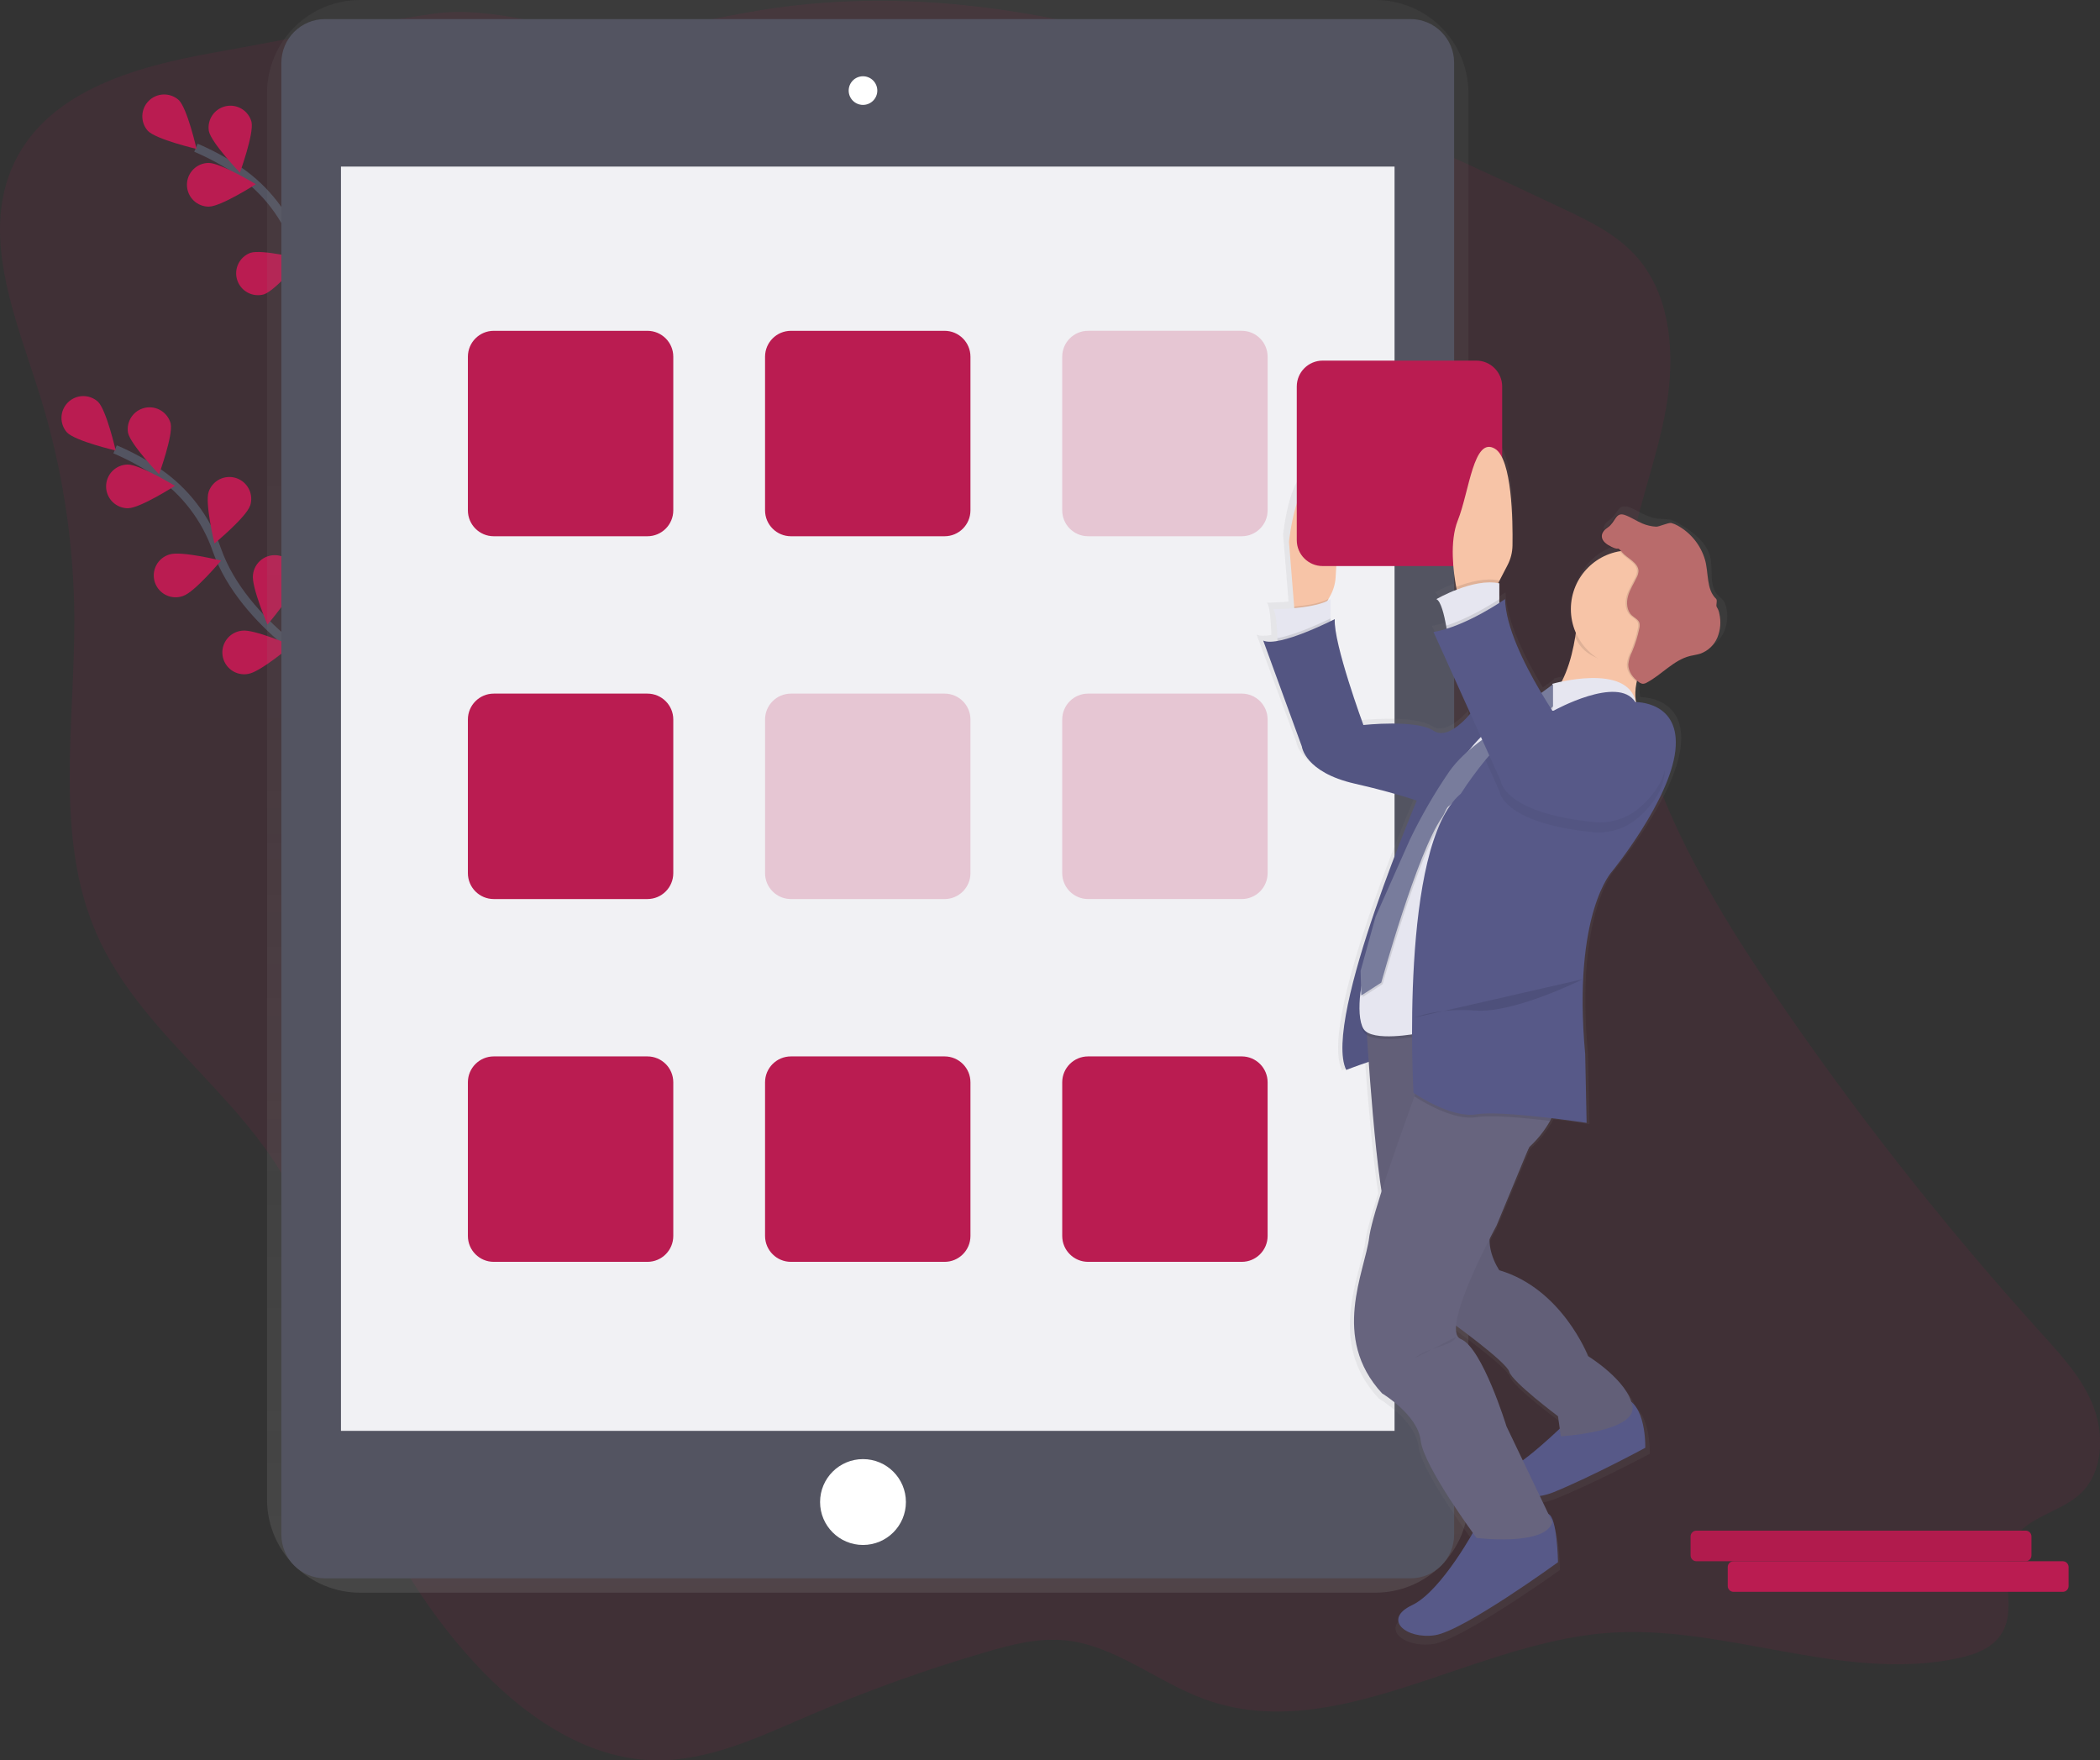 <svg width="482" height="404" viewBox="0 0 482 404" fill="none" xmlns="http://www.w3.org/2000/svg">
<rect x="0" y="0" width="482" height="404" fill="#333333" stroke="none"/>
<g clip-path="url(#clip0)">
<path opacity="0.1" d="M48.848 12.114C30.723 15.36 9.91 21.143 2.578 38.924C-4.123 55.18 3.741 73.492 9.032 90.315C14.247 106.924 16.951 124.219 17.057 141.627C17.192 166.114 12.423 191.935 22.112 214.185C33.045 239.289 60.103 253.809 69.586 279.54C73.564 290.329 74.045 302.136 75.941 313.537C80.144 338.801 91.623 362.661 108.475 381.145C119.679 393.433 134.268 403.746 150.427 403.991C162.684 404.182 174.26 398.619 185.614 393.749C198.861 388.069 212.438 383.195 226.273 379.153C232.1 377.453 238.104 375.888 244.132 376.42C255.747 377.423 265.437 385.95 276.46 389.962C306.336 400.796 337.22 377.252 368.741 374.77C395.763 372.638 422.905 386.225 449.456 380.553C453.368 379.715 457.551 378.195 459.602 374.584C462.997 368.6 458.784 360.319 461.803 354.115C464.823 347.91 472.972 347.268 477.757 342.548C482.627 337.743 483.023 329.447 480.54 322.922C478.058 316.396 473.268 311.2 468.664 306.119C445.876 280.951 424.895 254.204 405.879 226.077C386.48 197.392 368.324 163.651 373.781 128.887C375.667 116.924 380.301 105.603 382.402 93.681C384.504 81.758 383.641 68.256 375.932 59.258C371.328 53.881 364.869 50.776 358.6 47.817C300.132 20.215 237.487 -8.049 174.184 2.399C163.878 4.099 153.677 6.828 143.25 7.199C128.159 7.741 113.956 0.995 99.216 3.186C82.481 5.659 65.569 9.12 48.848 12.114Z" fill="#BA1C51"/>
<path d="M95.094 85.695C95.094 85.695 74.466 74.37 68.348 57.02C65.83 49.724 61.013 43.443 54.621 39.119C51.571 37.089 48.341 35.343 44.972 33.902" stroke="#535461" stroke-width="2" stroke-miterlimit="10"/>
<path d="M41.06 22.992C43.011 24.953 45.112 34.177 45.112 34.177C45.112 34.177 35.904 32.02 33.953 30.054C33.092 29.097 32.631 27.845 32.667 26.558C32.703 25.271 33.232 24.047 34.145 23.139C35.058 22.232 36.286 21.71 37.573 21.683C38.86 21.655 40.108 22.124 41.06 22.992Z" fill="#BA1C51"/>
<path d="M57.735 28.023C58.307 30.731 55.062 39.614 55.062 39.614C55.062 39.614 48.507 32.798 47.936 30.084C47.727 28.81 48.017 27.505 48.747 26.44C49.476 25.375 50.588 24.632 51.851 24.366C53.114 24.099 54.431 24.331 55.528 25.011C56.625 25.691 57.417 26.768 57.74 28.018L57.735 28.023Z" fill="#BA1C51"/>
<path d="M75.941 46.853C75.068 49.477 67.781 55.511 67.781 55.511C67.781 55.511 65.564 46.317 66.437 43.688C66.856 42.425 67.761 41.379 68.951 40.783C70.141 40.186 71.52 40.086 72.784 40.506C74.047 40.926 75.092 41.83 75.689 43.02C76.286 44.211 76.385 45.59 75.966 46.853H75.941Z" fill="#BA1C51"/>
<path d="M86.528 64.201C86.112 66.934 79.948 74.112 79.948 74.112C79.948 74.112 76.207 65.425 76.623 62.691C76.692 62.015 76.898 61.361 77.228 60.767C77.558 60.174 78.005 59.653 78.541 59.237C79.078 58.822 79.694 58.519 80.351 58.349C81.009 58.178 81.694 58.142 82.365 58.244C83.036 58.346 83.68 58.584 84.257 58.942C84.834 59.3 85.332 59.772 85.721 60.328C86.111 60.885 86.383 61.514 86.522 62.179C86.66 62.844 86.662 63.53 86.528 64.196V64.201Z" fill="#BA1C51"/>
<path d="M47.981 47.414C50.749 47.384 58.713 42.278 58.713 42.278C58.713 42.278 50.634 37.363 47.865 37.393C46.535 37.408 45.266 37.951 44.336 38.903C43.406 39.854 42.892 41.136 42.908 42.466C42.923 43.796 43.466 45.066 44.417 45.996C45.369 46.926 46.651 47.44 47.981 47.424V47.414Z" fill="#BA1C51"/>
<path d="M60.594 67.546C63.222 66.689 69.296 59.436 69.296 59.436C69.296 59.436 60.113 57.164 57.485 58.022C56.267 58.47 55.271 59.373 54.705 60.541C54.139 61.709 54.047 63.051 54.45 64.284C54.853 65.518 55.718 66.548 56.863 67.157C58.009 67.766 59.346 67.908 60.594 67.552V67.546Z" fill="#BA1C51"/>
<path d="M75.54 85.435C78.278 85.034 85.49 78.915 85.49 78.915C85.49 78.915 76.823 75.123 74.09 75.524C73.417 75.593 72.765 75.798 72.173 76.126C71.581 76.454 71.062 76.899 70.646 77.433C70.231 77.967 69.927 78.58 69.755 79.234C69.582 79.889 69.544 80.572 69.642 81.241C69.74 81.911 69.973 82.554 70.326 83.131C70.68 83.708 71.146 84.208 71.697 84.6C72.249 84.993 72.874 85.269 73.535 85.414C74.196 85.558 74.88 85.567 75.545 85.44L75.54 85.435Z" fill="#BA1C51"/>
<path d="M76.538 154.912C76.538 154.912 55.91 143.586 49.791 126.237C47.273 118.941 42.457 112.66 36.065 108.336C33.014 106.306 29.784 104.559 26.415 103.119" stroke="#535461" stroke-width="2" stroke-miterlimit="10"/>
<path d="M22.503 92.21C24.454 94.171 26.556 103.395 26.556 103.395C26.556 103.395 17.348 101.239 15.397 99.272C14.535 98.316 14.075 97.064 14.11 95.777C14.146 94.49 14.675 93.266 15.589 92.358C16.502 91.451 17.729 90.929 19.016 90.901C20.304 90.874 21.552 91.343 22.503 92.21Z" fill="#BA1C51"/>
<path d="M39.179 97.242C39.751 99.95 36.506 108.833 36.506 108.833C36.506 108.833 29.951 102.016 29.379 99.303C29.171 98.029 29.461 96.724 30.19 95.659C30.919 94.594 32.031 93.851 33.294 93.584C34.557 93.318 35.874 93.549 36.971 94.23C38.068 94.91 38.861 95.987 39.184 97.237L39.179 97.242Z" fill="#BA1C51"/>
<path d="M57.384 116.07C56.512 118.693 49.225 124.727 49.225 124.727C49.225 124.727 47.008 115.533 47.88 112.905C48.088 112.279 48.417 111.701 48.849 111.202C49.28 110.704 49.806 110.295 50.395 109.999C50.984 109.704 51.626 109.527 52.283 109.48C52.941 109.432 53.602 109.515 54.227 109.723C54.853 109.931 55.432 110.26 55.93 110.691C56.429 111.122 56.837 111.648 57.133 112.237C57.428 112.827 57.605 113.469 57.652 114.126C57.7 114.784 57.617 115.444 57.41 116.07H57.384Z" fill="#BA1C51"/>
<path d="M67.972 133.419C67.555 136.153 61.392 143.331 61.392 143.331C61.392 143.331 57.65 134.643 58.066 131.91C58.136 131.234 58.342 130.58 58.672 129.986C59.001 129.392 59.448 128.872 59.985 128.456C60.522 128.04 61.138 127.738 61.795 127.567C62.452 127.397 63.137 127.361 63.809 127.463C64.48 127.565 65.124 127.802 65.701 128.161C66.278 128.519 66.776 128.99 67.165 129.547C67.554 130.103 67.826 130.733 67.965 131.398C68.104 132.063 68.106 132.749 67.972 133.414V133.419Z" fill="#BA1C51"/>
<path d="M29.424 116.633C32.193 116.603 40.157 111.497 40.157 111.497C40.157 111.497 32.077 106.581 29.309 106.611C27.979 106.627 26.709 107.17 25.78 108.121C24.85 109.073 24.336 110.355 24.351 111.685C24.367 113.015 24.91 114.285 25.861 115.215C26.812 116.145 28.094 116.658 29.424 116.643V116.633Z" fill="#BA1C51"/>
<path d="M42.038 136.765C44.666 135.908 50.739 128.655 50.739 128.655C50.739 128.655 41.556 126.383 38.928 127.24C38.28 127.425 37.675 127.739 37.151 128.164C36.627 128.588 36.193 129.113 35.877 129.709C35.56 130.304 35.367 130.958 35.308 131.63C35.25 132.301 35.328 132.978 35.537 133.62C35.746 134.261 36.083 134.853 36.526 135.361C36.969 135.87 37.511 136.283 38.118 136.577C38.724 136.871 39.385 137.04 40.058 137.073C40.732 137.106 41.405 137.003 42.038 136.77V136.765Z" fill="#BA1C51"/>
<path d="M56.983 154.652C59.721 154.251 66.933 148.131 66.933 148.131C66.933 148.131 58.267 144.339 55.534 144.741C54.861 144.81 54.208 145.015 53.617 145.343C53.025 145.671 52.505 146.116 52.09 146.65C51.674 147.184 51.371 147.797 51.198 148.451C51.026 149.106 50.988 149.788 51.086 150.458C51.184 151.128 51.417 151.77 51.77 152.348C52.123 152.925 52.59 153.425 53.141 153.817C53.692 154.21 54.318 154.486 54.979 154.63C55.64 154.775 56.323 154.784 56.988 154.657L56.983 154.652Z" fill="#BA1C51"/>
<path d="M315.665 2.12845e-05H82.671C79.868 -0.004 77.092 0.544 74.501 1.613C71.909 2.683 69.554 4.252 67.569 6.231C65.585 8.211 64.009 10.562 62.933 13.15C61.856 15.739 61.3 18.514 61.296 21.317V344.192C61.3 346.996 61.855 349.771 62.931 352.36C64.007 354.949 65.583 357.301 67.568 359.281C69.553 361.261 71.908 362.831 74.5 363.9C77.091 364.97 79.868 365.518 82.671 365.514H315.665C318.468 365.518 321.244 364.97 323.835 363.901C326.426 362.831 328.782 361.262 330.766 359.283C332.751 357.303 334.327 354.952 335.403 352.364C336.48 349.775 337.036 347 337.039 344.197V21.312C337.03 15.651 334.773 10.226 330.765 6.229C326.756 2.233 321.325 -0.008 315.665 2.12845e-05Z" fill="url(#paint0_linear)"/>
<path d="M323.729 4.379H74.612C69.072 4.379 64.581 8.87 64.581 14.41V352.192C64.581 357.733 69.072 362.224 74.612 362.224H323.729C329.269 362.224 333.759 357.733 333.759 352.192V14.41C333.759 8.87 329.269 4.379 323.729 4.379Z" fill="#535461"/>
<path d="M320.083 38.23H78.258V328.378H320.083V38.23Z" fill="#F1F1F4"/>
<path d="M198.077 24.075C199.891 24.075 201.362 22.604 201.362 20.789C201.362 18.975 199.891 17.504 198.077 17.504C196.263 17.504 194.792 18.975 194.792 20.789C194.792 22.604 196.263 24.075 198.077 24.075Z" fill="white"/>
<path d="M198.077 354.565C203.517 354.565 207.927 350.155 207.927 344.714C207.927 339.274 203.517 334.863 198.077 334.863C192.637 334.863 188.227 339.274 188.227 344.714C188.227 350.155 192.637 354.565 198.077 354.565Z" fill="white"/>
<path d="M148.592 75.92H113.335C110.052 75.92 107.392 78.581 107.392 81.864V117.124C107.392 120.407 110.052 123.068 113.335 123.068H148.592C151.874 123.068 154.535 120.407 154.535 117.124V81.864C154.535 78.581 151.874 75.92 148.592 75.92Z" fill="#BA1C51"/>
<path opacity="0.2" d="M249.749 123.066H285.006C288.288 123.066 290.949 120.405 290.949 117.123V81.862C290.949 78.579 288.288 75.918 285.006 75.918H249.749C246.467 75.918 243.806 78.579 243.806 81.862V117.123C243.806 120.405 246.467 123.066 249.749 123.066Z" fill="#BA1C51"/>
<path d="M216.799 75.92H181.542C178.26 75.92 175.599 78.581 175.599 81.864V117.124C175.599 120.407 178.26 123.068 181.542 123.068H216.799C220.081 123.068 222.742 120.407 222.742 117.124V81.864C222.742 78.581 220.081 75.92 216.799 75.92Z" fill="#BA1C51"/>
<path d="M148.592 159.182H113.335C110.052 159.182 107.392 161.843 107.392 165.125V200.386C107.392 203.669 110.052 206.33 113.335 206.33H148.592C151.874 206.33 154.535 203.669 154.535 200.386V165.125C154.535 161.843 151.874 159.182 148.592 159.182Z" fill="#BA1C51"/>
<path opacity="0.2" d="M249.749 206.328H285.006C288.288 206.328 290.949 203.667 290.949 200.384V165.124C290.949 161.841 288.288 159.18 285.006 159.18H249.749C246.467 159.18 243.806 161.841 243.806 165.124V200.384C243.806 203.667 246.467 206.328 249.749 206.328Z" fill="#BA1C51"/>
<path opacity="0.2" d="M216.799 159.182H181.542C178.26 159.182 175.599 161.843 175.599 165.125V200.386C175.599 203.669 178.26 206.33 181.542 206.33H216.799C220.081 206.33 222.742 203.669 222.742 200.386V165.125C222.742 161.843 220.081 159.182 216.799 159.182Z" fill="#BA1C51"/>
<path d="M148.592 242.443H113.335C110.052 242.443 107.392 245.104 107.392 248.387V283.648C107.392 286.931 110.052 289.592 113.335 289.592H148.592C151.874 289.592 154.535 286.931 154.535 283.648V248.387C154.535 245.104 151.874 242.443 148.592 242.443Z" fill="#BA1C51"/>
<path d="M249.749 289.59H285.006C288.288 289.59 290.949 286.929 290.949 283.646V248.385C290.949 245.103 288.288 242.442 285.006 242.442H249.749C246.467 242.442 243.806 245.103 243.806 248.385V283.646C243.806 286.929 246.467 289.59 249.749 289.59Z" fill="#BA1C51"/>
<path d="M216.799 242.443H181.542C178.26 242.443 175.599 245.104 175.599 248.387V283.648C175.599 286.931 178.26 289.592 181.542 289.592H216.799C220.081 289.592 222.742 286.931 222.742 283.648V248.387C222.742 245.104 220.081 242.443 216.799 242.443Z" fill="#BA1C51"/>
<path d="M396.214 139.388C396.121 138.851 395.918 138.338 395.617 137.883C395.261 137.468 394.866 137.086 394.439 136.745C392.072 134.518 393.345 130.505 392.433 127.41C391.43 124.105 387.919 121.572 384.87 119.887C384.377 119.602 383.847 119.388 383.295 119.25C382.605 119.139 381.907 119.084 381.209 119.084C380.116 119.018 379.042 118.775 378.029 118.362C376.579 117.77 375.286 116.857 373.801 116.356C373.513 116.25 373.205 116.207 372.898 116.23C371.278 116.08 371.223 118.096 369.483 119.265C368.761 119.766 368.074 120.459 368.074 121.321C368.074 122.5 369.277 123.277 370.351 123.794C371.424 124.311 371.67 124.21 371.88 124.205H371.971C372.116 124.23 372.276 124.356 372.693 124.812C369.471 125.315 366.534 126.948 364.406 129.419C362.279 131.891 361.101 135.039 361.082 138.3C361.081 140.201 361.482 142.082 362.261 143.817C362.216 144.138 362.166 144.469 362.111 144.82C361.584 148.055 360.606 151.958 358.931 155.188C357.557 155.469 356.689 155.689 356.689 155.689C356.703 155.755 356.711 155.822 356.714 155.89L356.213 156.261L354.106 157.766C349.959 150.889 345.721 142.352 345.55 135.942C345.55 135.942 345.049 136.288 344.196 136.83V132.276L343.925 132.226L344.196 131.724L346.152 128.022C346.888 126.63 347.285 125.083 347.311 123.508C347.401 117.69 347.21 103.345 343.188 100.962C338.118 97.953 337.105 110.964 334.401 117.63C332.395 122.6 333.398 129.803 334.01 133.138C334.055 133.364 334.095 133.57 334.135 133.76C332.486 134.382 330.883 135.118 329.336 135.962C330.404 136.384 331.202 139.729 331.643 142.137C331.688 142.392 331.733 142.638 331.773 142.864C330.753 143.185 329.712 143.439 328.659 143.626L337.375 162.646C335.515 164.803 331.633 168.58 328.659 166.624C324.601 163.955 312.109 165.289 312.109 165.289C312.109 165.289 304.967 146.325 305.308 140.647C305.308 140.647 304.932 140.838 304.305 141.149V135.977C304.073 136.134 303.83 136.273 303.578 136.394L303.843 135.922L304.23 135.235C304.966 133.933 305.404 132.484 305.513 130.992C305.935 125.158 306.552 110.181 301.938 108.31C296.19 105.978 294.5 122.64 294.5 122.64L295.724 137.728L295.749 138.064C293.02 138.305 290.779 138.305 290.779 138.305C291.466 138.982 291.686 142.718 291.782 145.061C291.782 145.302 291.782 145.522 291.782 145.728C290.388 145.969 289.194 145.989 288.417 145.638L297.544 170.3C297.544 170.3 298.221 176.319 310.052 178.967C317.008 180.537 321.858 181.977 324.677 182.92C319.852 194.356 303.111 235.585 308.021 245.617C308.021 245.617 310.649 244.614 313.337 243.731C313.959 252.378 315.037 265.474 316.346 273.866C314.917 278.285 313.839 281.991 313.488 284.113C313.458 284.289 313.433 284.454 313.412 284.615C312.409 292.615 304.285 307.948 316.457 320.944C316.457 320.944 324.907 325.96 325.584 331.943C326.151 336.989 335.083 349.569 337.912 353.451C335.65 357.338 329.271 367.59 323.553 370.274C316.457 373.609 322.199 378.274 328.96 377.296C335.72 376.318 358.048 360.297 358.048 360.297C358.048 360.297 357.893 349.825 355.776 349.062L353.745 344.869C354.872 344.694 355.976 344.391 357.035 343.966C366.163 340.3 378.671 333.634 378.671 333.634C378.671 333.634 378.917 325.804 375.371 322.935C373.555 317.332 365.15 312.302 365.15 312.302C365.15 312.302 359.056 296.627 344.181 292.284C344.181 292.284 341.779 288.898 341.869 285.021C342.847 283.145 343.509 281.951 343.509 281.951L351.202 263.694C353.194 261.918 354.887 259.833 356.218 257.519C356.331 257.312 356.442 257.103 356.549 256.892C361.188 257.439 364.824 257.986 364.824 257.986L364.488 241.986C361.423 208.972 370.892 199.306 370.892 199.306C370.892 199.306 384.433 182.975 385.767 171.308C387.016 160.539 377.898 159.998 376.489 159.978C376.22 158.381 376.28 156.746 376.665 155.173L376.825 155.288C377.111 155.522 377.46 155.667 377.828 155.704C377.902 155.711 377.976 155.711 378.049 155.704H378.169C378.502 155.689 378.824 155.589 379.107 155.413C382.643 153.558 385.396 150.202 389.278 149.234C390.091 149.033 390.938 148.943 391.736 148.682C392.628 148.367 393.446 147.87 394.137 147.223C394.827 146.575 395.376 145.791 395.748 144.92C396.476 143.17 396.64 141.236 396.214 139.388ZM346.563 315.943C347.24 318.275 358.058 326.275 358.058 326.275L358.474 329.15C355.701 331.777 352.783 334.247 349.733 336.548L345.886 328.608C345.886 328.608 340.139 310.275 335.068 308.279C334.13 307.908 333.83 306.774 333.96 305.184C337.255 307.597 346.002 314.072 346.548 315.958L346.563 315.943Z" fill="url(#paint1_linear)"/>
<path d="M326.397 180.848C326.397 180.848 303.407 234.055 308.989 245.551C308.989 245.551 318.187 241.94 319.521 242.597C320.855 243.254 333.97 173.951 333.97 173.951L326.397 180.848Z" fill="#575988"/>
<path opacity="0.05" d="M326.397 180.848C326.397 180.848 303.407 234.055 308.989 245.551C308.989 245.551 318.187 241.94 319.521 242.597C320.855 243.254 333.97 173.951 333.97 173.951L326.397 180.848Z" fill="black"/>
<path d="M338.875 350.325C338.875 350.325 330.991 365.107 324.095 368.382C317.199 371.657 322.781 376.267 329.351 375.279C335.921 374.291 357.597 358.526 357.597 358.526C357.597 358.526 357.447 348.209 355.385 347.456C353.324 346.704 338.875 350.325 338.875 350.325Z" fill="#575988"/>
<path d="M359.568 326.351C359.568 326.351 348.404 337.516 343.474 338.504C338.544 339.492 347.742 346.058 356.609 342.447C365.476 338.835 377.628 332.265 377.628 332.265C377.628 332.265 377.954 321.732 372.372 320.769C366.79 319.806 359.568 326.351 359.568 326.351Z" fill="#575988"/>
<path d="M313.588 235.038C313.588 235.038 315.885 275.109 318.844 280.681C321.803 286.254 332.967 303.343 332.967 303.343C332.967 303.343 345.776 312.542 346.433 314.839C347.09 317.136 357.597 325.021 357.597 325.021L358.254 329.62C358.254 329.62 375.662 328.617 374.674 322.724C373.686 316.83 364.493 311.228 364.493 311.228C364.493 311.228 358.58 295.789 344.131 291.521C344.131 291.521 339.532 284.95 343.474 279.698C343.474 279.698 353.329 255.066 358.911 252.112C364.493 249.157 356.609 232.094 356.609 232.094L313.588 235.038Z" fill="#67647E"/>
<path opacity="0.05" d="M313.588 235.038C313.588 235.038 315.885 275.109 318.844 280.681C321.803 286.254 332.967 303.343 332.967 303.343C332.967 303.343 345.776 312.542 346.433 314.839C347.09 317.136 357.597 325.021 357.597 325.021L358.254 329.62C358.254 329.62 375.662 328.617 374.674 322.724C373.686 316.83 364.493 311.228 364.493 311.228C364.493 311.228 358.58 295.789 344.131 291.521C344.131 291.521 339.532 284.95 343.474 279.698C343.474 279.698 353.329 255.066 358.911 252.112C364.493 249.157 356.609 232.094 356.609 232.094L313.588 235.038Z" fill="black"/>
<path d="M345.771 327.334L356.303 349.338C354.663 354.92 338.895 352.949 338.895 352.949C338.895 352.949 326.743 336.527 326.086 330.614C325.429 324.7 317.219 319.775 317.219 319.775C305.398 306.965 313.277 291.857 314.265 283.972C314.265 283.822 314.31 283.656 314.335 283.471C315.208 278.184 320.524 262.976 324.657 251.585C327.445 243.911 329.697 237.973 329.697 237.973C329.697 237.973 351.699 238.976 356.278 246.841C358.384 250.452 357.441 254.209 355.801 257.218C354.518 259.492 352.879 261.546 350.947 263.302L343.469 281.329C343.469 281.329 330.339 305.324 335.284 307.301C340.229 309.277 345.771 327.334 345.771 327.334Z" fill="#67647E"/>
<path d="M306.552 132.582C306.448 134.051 306.023 135.479 305.308 136.765L304.932 137.443L303.081 140.778H297.168L297.043 139.223L295.854 124.356C295.854 124.356 297.494 107.935 303.081 110.232C307.56 112.078 306.963 126.834 306.552 132.582Z" fill="#F7C4A7"/>
<path opacity="0.1" d="M304.932 137.438L303.081 140.773H297.168L297.043 139.218C299.796 138.977 303.071 138.476 304.932 137.438Z" fill="black"/>
<path d="M305.378 137.492V145.046L293.226 148.331C293.226 148.331 293.226 147.544 293.191 146.45C293.121 144.143 292.905 140.462 292.238 139.794C292.243 139.804 302.093 139.804 305.378 137.492Z" fill="#E6E6F0"/>
<path opacity="0.1" d="M305.378 141.922V145.047L293.226 148.332C293.226 148.332 293.226 147.545 293.191 146.451C297.238 145.744 303.081 143.04 305.378 141.922Z" fill="black"/>
<path d="M376.254 154.385C373.856 161.307 376.971 164.416 376.971 164.416C376.971 164.416 347.411 166.387 354.638 161.131C358.856 158.061 360.726 151.29 361.549 146.194C361.899 144.08 362.115 141.945 362.196 139.804C362.196 139.804 385.818 139.458 380.918 146.044C378.949 148.571 377.377 151.384 376.254 154.385Z" fill="#F7C4A7"/>
<path opacity="0.1" d="M380.923 146.029C378.516 149.269 377.728 149.746 376.911 152.083C376.172 152.208 375.423 152.27 374.674 152.268C369.042 152.268 363.56 151.11 361.549 146.199C361.899 144.083 362.115 141.948 362.196 139.804C362.196 139.804 385.813 139.443 380.923 146.029Z" fill="black"/>
<path d="M374.017 153.257C381.454 153.257 387.483 147.227 387.483 139.79C387.483 132.352 381.454 126.322 374.017 126.322C366.58 126.322 360.551 132.352 360.551 139.79C360.551 147.227 366.58 153.257 374.017 153.257Z" fill="#F7C4A7"/>
<path d="M306.361 142.088C306.361 142.088 293.552 148.659 289.941 147.013L298.808 171.32C298.808 171.32 299.465 177.233 310.96 179.847C322.455 182.46 328.037 184.772 328.037 184.772L349.382 159.483L338.544 162.437C338.544 162.437 332.962 170.322 329.015 167.693C325.068 165.065 312.931 166.389 312.931 166.389C312.931 166.389 306.035 147.675 306.361 142.088Z" fill="#575988"/>
<path opacity="0.05" d="M306.361 142.088C306.361 142.088 293.552 148.659 289.941 147.013L298.808 171.32C298.808 171.32 299.465 177.233 310.96 179.847C322.455 182.46 328.037 184.772 328.037 184.772L349.382 159.483L338.544 162.437C338.544 162.437 332.962 170.322 329.015 167.693C325.068 165.065 312.931 166.389 312.931 166.389C312.931 166.389 306.035 147.675 306.361 142.088Z" fill="black"/>
<path opacity="0.1" d="M356.283 157.595C356.283 157.595 373.646 152.629 375.471 161.853C375.471 161.853 367.447 157.941 355.952 164.862C355.089 165.364 354.247 165.931 353.444 166.508C343.329 173.595 336.262 184.564 333.424 197.023L326.086 229.175L325.429 237.817C325.429 237.817 314.897 239.893 312.951 236.778C311.005 233.664 312.294 223.291 315.248 219.835C318.202 216.379 322.786 201.498 322.786 201.498L325.66 192.87C328.066 185.614 331.889 178.909 336.909 173.143L337.601 172.306C341.927 167.114 347.413 163.011 353.615 160.328C355.295 159.601 356.514 158.683 356.283 157.595Z" fill="black"/>
<path d="M356.283 156.938C356.283 156.938 373.646 151.973 375.471 161.197C375.471 161.197 367.447 157.284 355.952 164.206C355.089 164.708 354.247 165.274 353.444 165.851C343.329 172.939 336.262 183.908 333.424 196.367L326.086 228.518L325.429 237.16C325.429 237.16 314.897 239.237 312.951 236.122C311.005 233.007 312.294 222.635 315.248 219.179C318.202 215.723 322.801 200.851 322.801 200.851L325.675 192.224C328.081 184.968 331.904 178.262 336.924 172.497L337.616 171.66C341.942 166.468 347.428 162.365 353.63 159.682C355.295 158.945 356.514 158.027 356.283 156.938Z" fill="#E6E6F0"/>
<path opacity="0.1" d="M312.62 223.146L312.766 228.804L317.365 225.85C317.365 225.85 325.554 196.041 331.322 187.915C331.999 186.957 332.325 185.528 332.962 185.287L356.443 162.626V157.359C356.443 157.359 344.457 166.227 343.469 167.892C343.048 168.59 336.753 172.03 332.937 177.422C329.538 182.387 326.52 187.601 323.909 193.021L316.025 210.757L312.62 223.146Z" fill="black"/>
<path d="M356.448 157.033V162.124L332.636 184.946C332.004 185.187 331.673 186.616 330.996 187.574C325.224 195.705 317.039 225.508 317.039 225.508L312.44 228.463L312.294 222.805L315.725 210.406L323.609 192.67C326.219 187.25 329.237 182.035 332.636 177.071C336.428 171.684 342.727 168.243 343.168 167.541C344.021 166.127 353.279 159.345 355.827 157.51L356.448 157.033Z" fill="#787C9C"/>
<path opacity="0.1" d="M369.533 125.495C368.495 124.993 367.321 124.216 367.321 123.057C367.321 122.209 367.988 121.507 368.69 121.051C370.566 119.772 370.421 117.459 372.577 118.182C374.022 118.683 375.28 119.581 376.685 120.163C377.668 120.57 378.712 120.81 379.774 120.875C380.446 120.875 381.117 120.929 381.78 121.036C382.308 121.174 382.815 121.385 383.285 121.663C386.279 123.338 388.502 126.114 389.484 129.402C390.376 132.452 390.286 136.063 392.583 138.255C392.998 138.591 393.381 138.965 393.727 139.373C394.021 139.83 394.217 140.342 394.303 140.878C394.717 142.699 394.559 144.602 393.852 146.33C393.492 147.186 392.958 147.958 392.284 148.596C391.61 149.235 390.81 149.725 389.935 150.037C389.158 150.293 388.34 150.378 387.548 150.579C383.776 151.532 381.103 154.842 377.663 156.668C377.388 156.84 377.074 156.938 376.75 156.954C376.396 156.914 376.061 156.771 375.787 156.542C374.458 155.594 373.365 154.12 373.4 152.485C373.507 151.463 373.805 150.472 374.277 149.56C374.997 147.854 375.548 146.082 375.922 144.269C376.041 143.852 376.053 143.412 375.958 142.99C375.707 142.192 374.824 141.821 374.212 141.254C373.049 140.176 372.908 138.34 373.34 136.81C373.771 135.28 374.674 133.931 375.346 132.492C375.577 132.059 375.712 131.582 375.742 131.092C375.742 129.171 373.144 128.128 372.051 126.859C370.626 125.124 371.564 126.498 369.533 125.495Z" fill="black"/>
<path d="M369.864 125.495C368.826 124.993 367.652 124.216 367.652 123.057C367.652 122.209 368.319 121.507 369.022 121.051C370.897 119.772 370.752 117.459 372.908 118.182C374.353 118.683 375.612 119.581 377.016 120.163C377.999 120.57 379.043 120.81 380.105 120.875C380.782 120.915 382.974 119.872 383.616 120.032C384.144 120.171 384.65 120.382 385.12 120.659C388.115 122.335 390.338 125.111 391.319 128.399C392.212 131.448 391.59 135.26 393.887 137.427C394.273 137.798 393.747 138.932 394.058 139.348C394.352 139.804 394.548 140.317 394.634 140.853C395.048 142.674 394.89 144.577 394.183 146.305C393.824 147.161 393.29 147.933 392.615 148.571C391.941 149.209 391.141 149.7 390.266 150.012C389.489 150.268 388.671 150.353 387.879 150.553C384.107 151.506 381.434 154.817 377.994 156.643C377.719 156.815 377.405 156.913 377.081 156.928C376.727 156.889 376.392 156.746 376.118 156.517C374.789 155.569 373.696 154.095 373.731 152.459C373.838 151.438 374.136 150.446 374.608 149.535C375.328 147.829 375.879 146.057 376.253 144.244C376.372 143.827 376.385 143.387 376.289 142.965C376.038 142.167 375.155 141.796 374.543 141.229C373.38 140.151 373.239 138.315 373.671 136.785C374.102 135.255 375.005 133.906 375.677 132.467C375.908 132.034 376.043 131.557 376.073 131.067C376.073 129.146 373.475 128.103 372.382 126.834C370.957 125.124 371.895 126.498 369.864 125.495Z" fill="#B96B6B"/>
<path opacity="0.1" d="M355.806 257.244C349.788 256.531 342.205 255.834 338.875 256.391C333.514 257.284 325.991 252.504 324.637 251.611C327.425 243.937 329.677 237.998 329.677 237.998C329.677 237.998 351.679 239.001 356.258 246.866C358.389 250.477 357.446 254.234 355.806 257.244Z" fill="black"/>
<path d="M384.529 172.308C383.215 183.804 370.08 199.895 370.08 199.895C370.08 199.895 360.882 209.425 363.841 241.937L364.167 257.701C364.167 257.701 344.788 254.747 338.88 255.73C332.972 256.713 324.431 250.805 324.431 250.805C324.431 250.805 321.141 193.976 335.284 182.164C337.02 179.475 338.909 176.887 340.941 174.415C344.733 169.825 349.889 164.654 354.713 163.38C355.334 163.212 355.972 163.115 356.614 163.089C356.614 163.089 371.394 154.878 375.336 161.118C375.331 161.143 385.838 160.812 384.529 172.308Z" fill="#575988"/>
<path opacity="0.1" d="M324.592 233.563C324.592 233.563 329.848 231.266 338.714 231.923C347.581 232.58 363.369 224.695 363.369 224.695" fill="black"/>
<path opacity="0.05" d="M334.116 306.83C334.116 306.83 334.442 307.833 330.174 309.127C325.906 310.421 324.592 311.756 324.592 311.756" fill="black"/>
<path d="M303.583 129.908H338.84C342.122 129.908 344.783 127.247 344.783 123.965V88.704C344.783 85.421 342.122 82.76 338.84 82.76H303.583C300.3 82.76 297.64 85.421 297.64 88.704V123.965C297.64 127.247 300.3 129.908 303.583 129.908Z" fill="#BA1C51"/>
<path d="M347.15 125.219C347.128 126.771 346.743 128.296 346.027 129.673L344.131 133.325L342.817 135.833L334.607 136.49C334.607 136.49 334.437 135.813 334.226 134.694C333.614 131.409 332.646 124.312 334.607 119.411C337.235 112.84 338.218 100.03 343.133 102.989C347.055 105.347 347.24 119.486 347.15 125.219Z" fill="#F7C4A7"/>
<path opacity="0.1" d="M344.131 133.219V133.319L342.817 135.827L334.607 136.484C334.607 136.484 334.437 135.807 334.226 134.688C337.165 133.57 341.017 132.526 344.131 133.219Z" fill="black"/>
<path d="M344.131 133.875V139.804L332.31 146.043C332.31 146.043 332.175 144.975 331.924 143.591C331.493 141.218 330.72 137.918 329.682 137.506C329.682 137.491 338.218 132.561 344.131 133.875Z" fill="#E6E6F0"/>
<path opacity="0.05" d="M376.108 187.565C374.668 188.834 372.981 189.791 371.153 190.376C369.325 190.962 367.395 191.162 365.486 190.966C344.693 188.854 344.131 181.506 344.131 181.506L340.941 174.414C344.733 169.824 349.889 164.653 354.713 163.379C358.159 168.931 361.233 172.939 361.233 172.939C361.233 172.939 376.67 161.117 381.269 172.282C383.932 178.807 379.92 184.199 376.108 187.565Z" fill="black"/>
<path opacity="0.1" d="M344.131 137.496V139.803L332.31 146.043C332.31 146.043 332.175 144.975 331.924 143.59C337.019 141.94 342.06 138.845 344.131 137.496Z" fill="black"/>
<path d="M345.445 137.492C345.445 137.492 336.578 143.732 329.025 145.046L344.462 179.203C344.462 179.203 345.029 186.551 365.817 188.663C367.726 188.859 369.654 188.658 371.481 188.072C373.308 187.487 374.994 186.53 376.434 185.262C380.246 181.897 384.248 176.505 381.57 170.004C376.971 158.839 361.534 170.661 361.534 170.661C361.534 170.661 345.771 149.971 345.445 137.492Z" fill="#575988"/>
<path d="M473.454 358.301H397.894C397.155 358.301 396.555 358.9 396.555 359.64V363.984C396.555 364.723 397.155 365.323 397.894 365.323H473.454C474.194 365.323 474.793 364.723 474.793 363.984V359.64C474.793 358.9 474.194 358.301 473.454 358.301Z" fill="#BA1C51"/>
<path d="M464.928 351.279H389.368C388.629 351.279 388.029 351.879 388.029 352.619V356.962C388.029 357.702 388.629 358.301 389.368 358.301H464.928C465.668 358.301 466.267 357.702 466.267 356.962V352.619C466.267 351.879 465.668 351.279 464.928 351.279Z" fill="#BA1C51"/>
<path opacity="0.05" d="M464.928 351.279H389.368C388.629 351.279 388.029 351.879 388.029 352.619V356.962C388.029 357.702 388.629 358.301 389.368 358.301H464.928C465.668 358.301 466.267 357.702 466.267 356.962V352.619C466.267 351.879 465.668 351.279 464.928 351.279Z" fill="black"/>
</g>
<defs>
<linearGradient id="paint0_linear" x1="199.165" y1="365.509" x2="199.165" y2="0" gradientUnits="userSpaceOnUse">
<stop stop-color="#808080" stop-opacity="0.25"/>
<stop offset="0.54" stop-color="#808080" stop-opacity="0.12"/>
<stop offset="1" stop-color="#808080" stop-opacity="0.1"/>
</linearGradient>
<linearGradient id="paint1_linear" x1="86952.8" y1="221560" x2="86952.8" y2="68696.8" gradientUnits="userSpaceOnUse">
<stop stop-color="#808080" stop-opacity="0.25"/>
<stop offset="0.54" stop-color="#808080" stop-opacity="0.12"/>
<stop offset="1" stop-color="#808080" stop-opacity="0.1"/>
</linearGradient>
<clipPath id="clip0">
<rect width="482" height="404" fill="white"/>
</clipPath>
</defs>
</svg>
